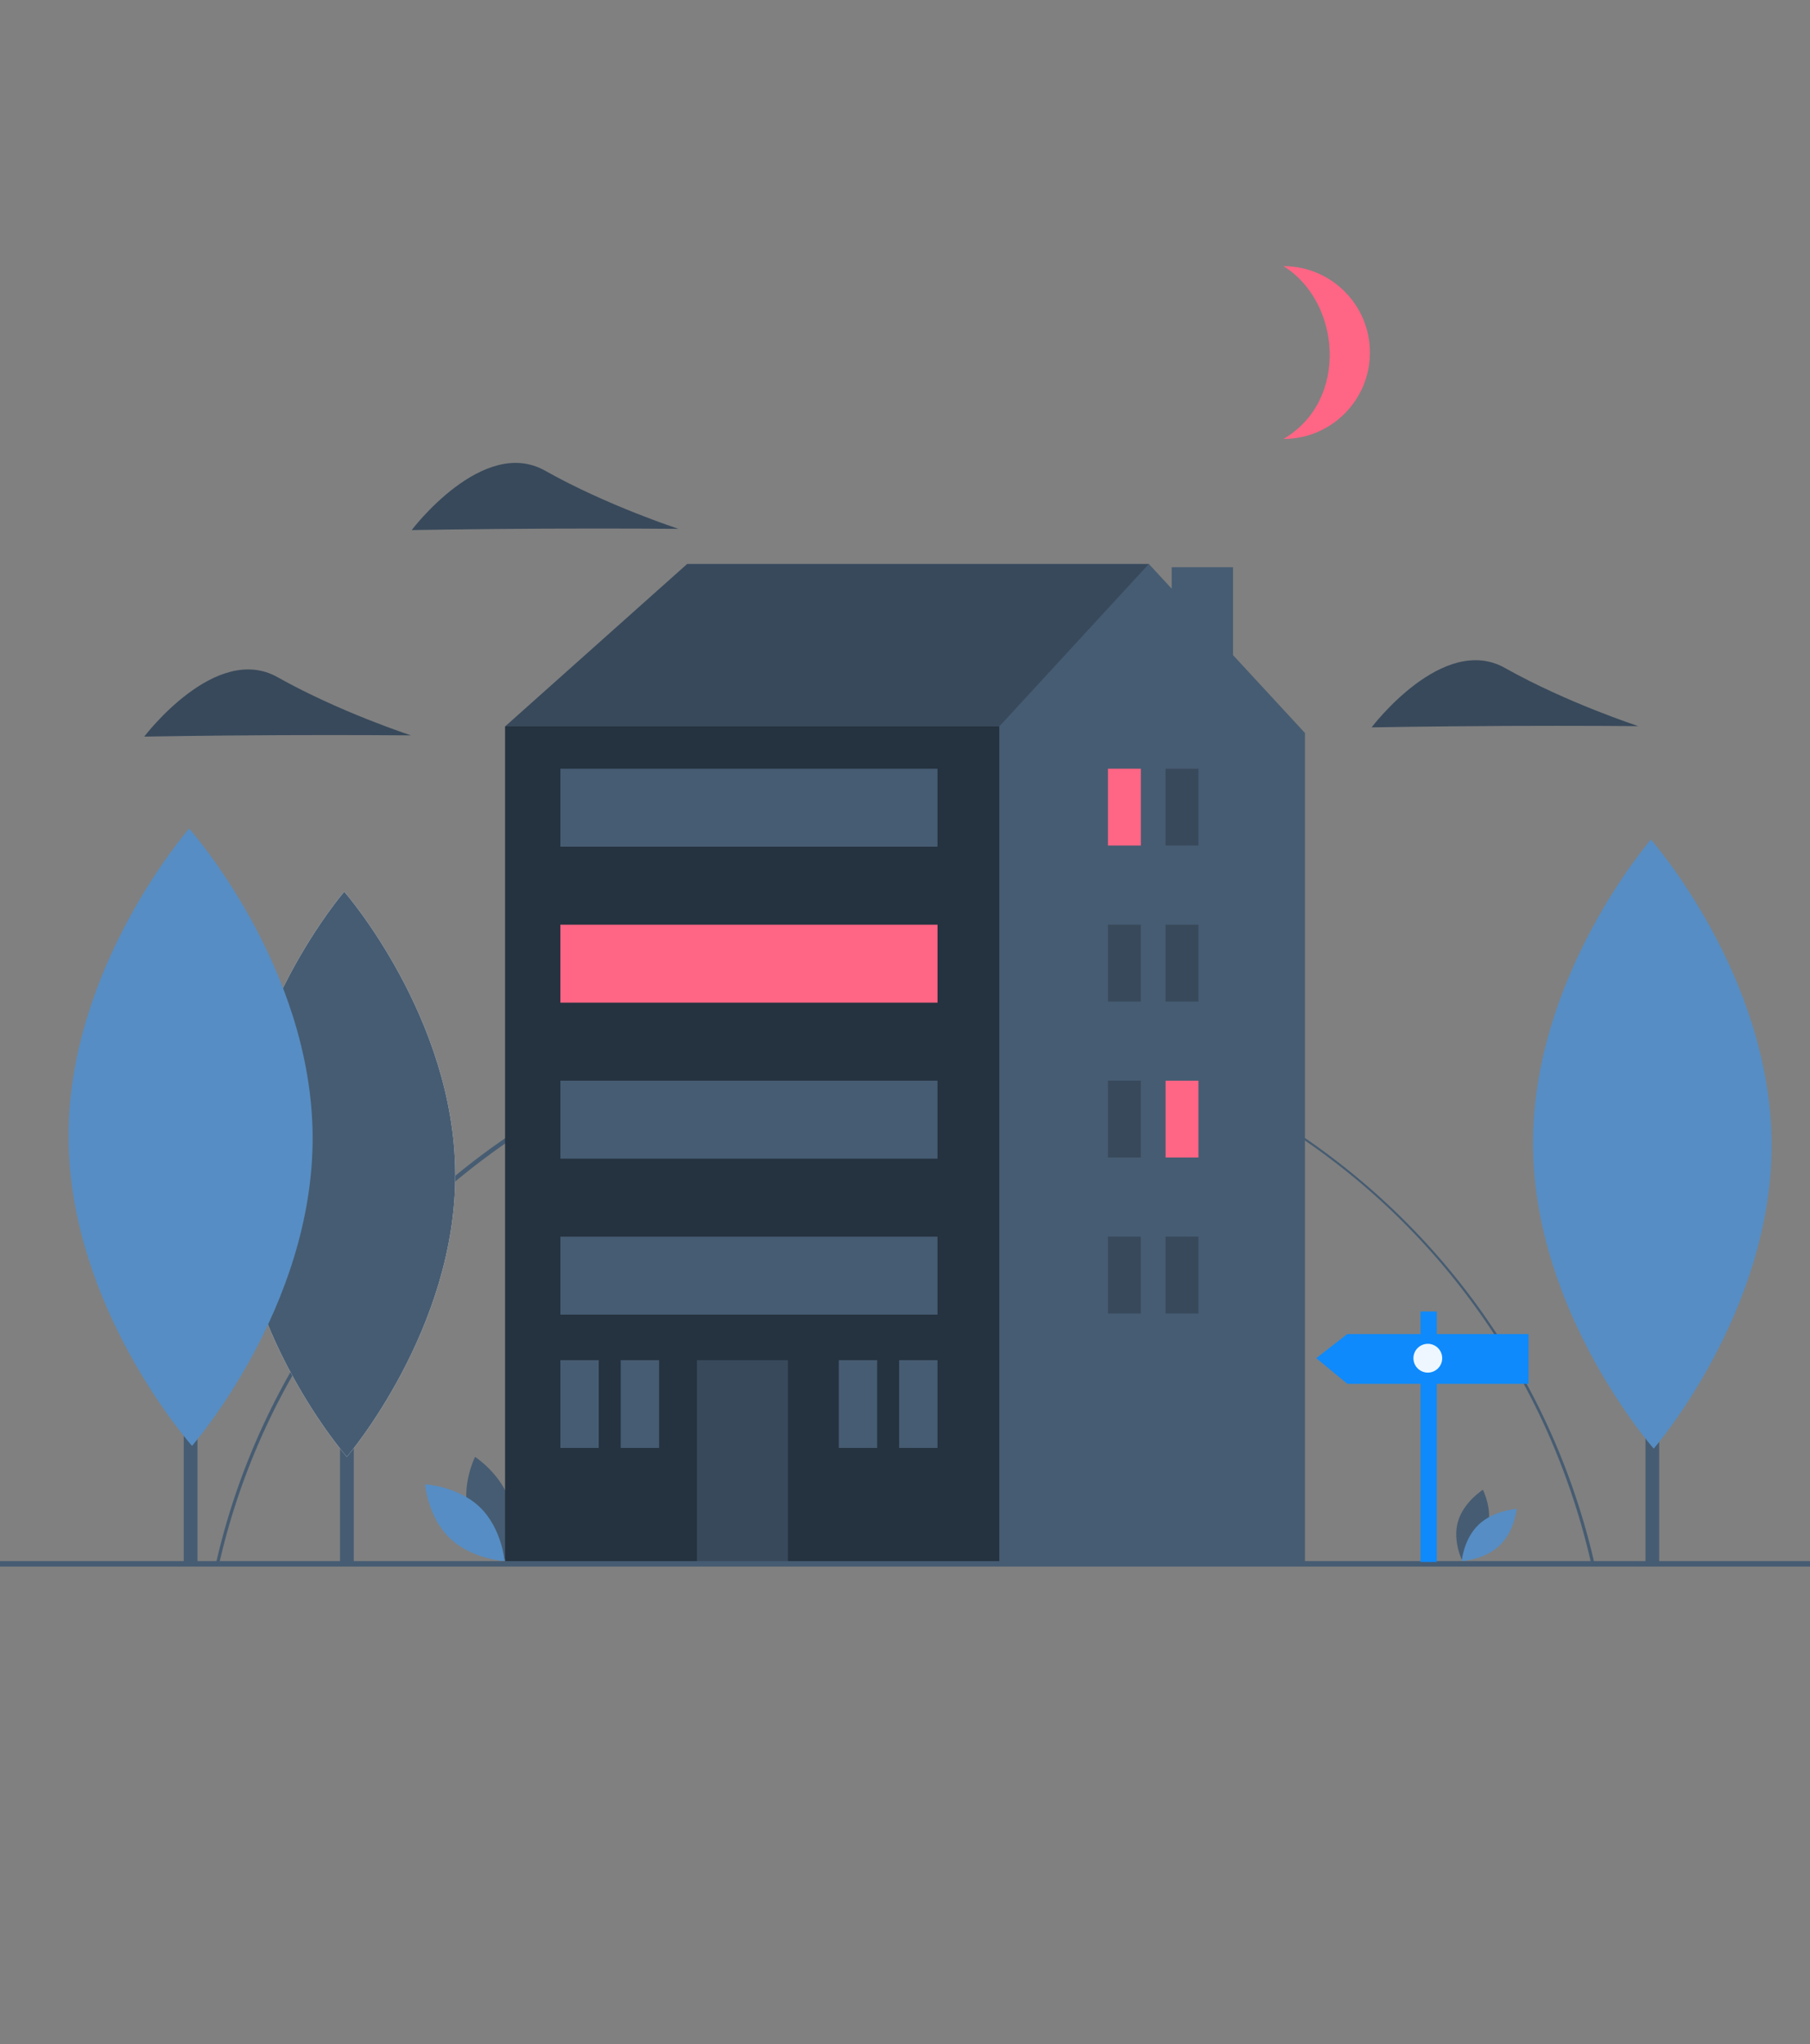 <svg width="660" height="745" viewBox="0 0 660 745" fill="none" xmlns="http://www.w3.org/2000/svg"><rect x="0" y="0" width="660" height="745" fill="#808080" stroke="none"/><path d="m79.756 570.676-1.133-.255c12.629-56.108 44.366-107.06 89.365-143.469a257.907 257.907 0 0 1 117.577-53.413 258.034 258.034 0 0 1 128.753 10.268 257.805 257.805 0 0 1 107.607 71.371 257.477 257.477 0 0 1 59.451 114.559l-1.132.257c-26.733-117.267-129.605-199.168-250.167-199.168-118.982 0-224.257 84.049-250.321 199.85Z" fill="#465C72"/><path d="M542.379 557.374c-2.058 7.179-9.104 11.626-9.104 11.626s-3.711-7.194-1.654-14.374c2.057-7.179 9.104-11.626 9.104-11.626s3.711 7.194 1.654 14.374Z" fill="#465C72"/><path d="M539.197 555.688C533.675 560.935 533 569 533 569s8.28-.441 13.803-5.688C552.325 558.065 553 550 553 550s-8.28.441-13.803 5.688Z" fill="#568DC4"/><path d="M170.88 552.008C173.795 562.501 183.777 569 183.777 569s5.257-10.514 2.343-21.008C183.205 537.499 173.223 531 173.223 531s-5.257 10.514-2.343 21.008Z" fill="#465C72"/><path d="M175.014 549.382C183.022 557.114 184 569 184 569s-12.006-.65-20.014-8.382C155.978 552.886 155 541 155 541s12.006.65 20.014 8.382Z" fill="#568DC4"/><path d="m196.032 274.261-11.856-9.476 66.391-59.222h168.349v52.116l-109.071 73.435-113.813-56.853Z" fill="#38495B"/><path opacity=".1" d="m196.032 274.261-11.856-9.476 66.392-59.222h168.348v52.116l-109.071 73.435-113.813-56.853Z" fill="#38495B"/><path opacity=".1" d="M449.612 238.783v-32.036H427.26v7.845l-8.342-9.029-54.536 59.222-21.34 14.214-33.088 241.518 49.901 49.854h115.97V267.154l-26.213-28.371Z" fill="#465C72"/><path d="M449.612 238.783v-32.036H427.26v7.845l-8.342-9.029-54.536 59.222-21.34 14.214-33.088 241.518 49.901 49.854h115.97V267.154l-26.213-28.371Z" fill="#465C72"/><path d="M364.38 264.785H184.176V570.37H364.38V264.785Z" fill="#25323F"/><path d="M287.32 495.751h-33.195v74.62h33.195v-74.62Z" fill="#38495B"/><path d="M226.331 527.751h14v-32h-14v32ZM218.331 525.085v-29.334h-14v32h14v-2.666ZM327.855 527.751h14v-32h-14v32ZM319.855 525.085v-29.334h-14v32h14v-2.666Z" fill="#465C72"/><path d="M425 308.183h12v-28h-12v28Z" fill="#38495B"/><path d="M416 305.85v-25.667h-12v28h12v-2.333Z" fill="#FF6584"/><path d="M425 365.036h12v-28h-12v28ZM416 362.703v-25.667h-12v28h12v-2.333Z" fill="#38495B"/><path d="M425 421.89h12v-28h-12v28Z" fill="#FF6584"/><path d="M416 419.557V393.89h-12v28h12v-2.333ZM425 478.743h12v-28h-12v28ZM416 476.41v-25.667h-12v28h12v-2.333Z" fill="#38495B"/><path d="M341.855 280.183H204.331v28.426h137.524v-28.426Z" fill="#465C72"/><path d="M341.855 337.036H204.331v28.427h137.524v-28.427Z" fill="#FF6584"/><path d="M341.855 393.89H204.331v28.426h137.524V393.89ZM341.855 450.743H204.331v28.427h137.524v-28.427ZM660 569H0v2h660v-2Z" fill="#465C72"/><path d="M129 407h-5v163h5V407Z" fill="#465C72"/><path d="M165.999 427.815C166.259 484.7 126.472 531 126.472 531s-40.21-45.929-40.47-102.815C85.74 371.3 125.527 325 125.527 325s40.21 45.929 40.471 102.815Z" fill="#F5F9FE"/><path d="M165.999 427.815C166.259 484.7 126.472 531 126.472 531s-40.21-45.929-40.47-102.815C85.74 371.3 125.527 325 125.527 325s40.21 45.929 40.471 102.815ZM72 392h-5v178h5V392Z" fill="#465C72"/><path d="M113.999 414.298C114.289 476.43 70.025 527 70.025 527s-44.734-50.165-45.024-112.297C24.711 352.571 68.975 302 68.975 302s44.734 50.165 45.024 112.298Z" fill="#568DC4"/><path d="M548.871 264.596c-26.863.123-48.728.52-48.728.52s25.99-34.394 48.63-21.651c22.64 12.742 48.648 21.203 48.648 21.203s-21.688-.196-48.55-.072ZM101.325 267.963c-26.863.123-48.728.52-48.728.52s25.99-34.394 48.63-21.651c22.64 12.742 48.648 21.203 48.648 21.203s-21.688-.196-48.55-.072ZM198.845 192.685c-26.863.123-48.728.52-48.728.52s25.99-34.394 48.63-21.652c22.64 12.743 48.648 21.204 48.648 21.204s-21.688-.196-48.55-.072Z" fill="#38495B"/><path d="M605 395h-5v175h5V395Z" fill="#465C72"/><path d="M645.999 416.8c.283 61.304-42.986 111.2-42.986 111.2s-43.728-49.497-44.012-110.8c-.283-61.304 42.986-111.2 42.986-111.2s43.728 49.497 44.012 110.8Z" fill="#568DC4"/><path d="M491.274 486.247h26.719v-8.239h5.917v8.239h33.456v18.133H523.91v64.921h-5.917V504.38h-26.719l-11.311-9.351 11.311-8.782Z" fill="#0E8AFD"/><circle cx="520.64" cy="495.049" r="5.247" fill="#EEF7FF"/><path d="M468 159.998c17.413 0 31.529-14.103 31.529-31.499S485.413 97 468 97c20.972 13 23.972 49 0 62.998Z" fill="#FF6584"/></svg>